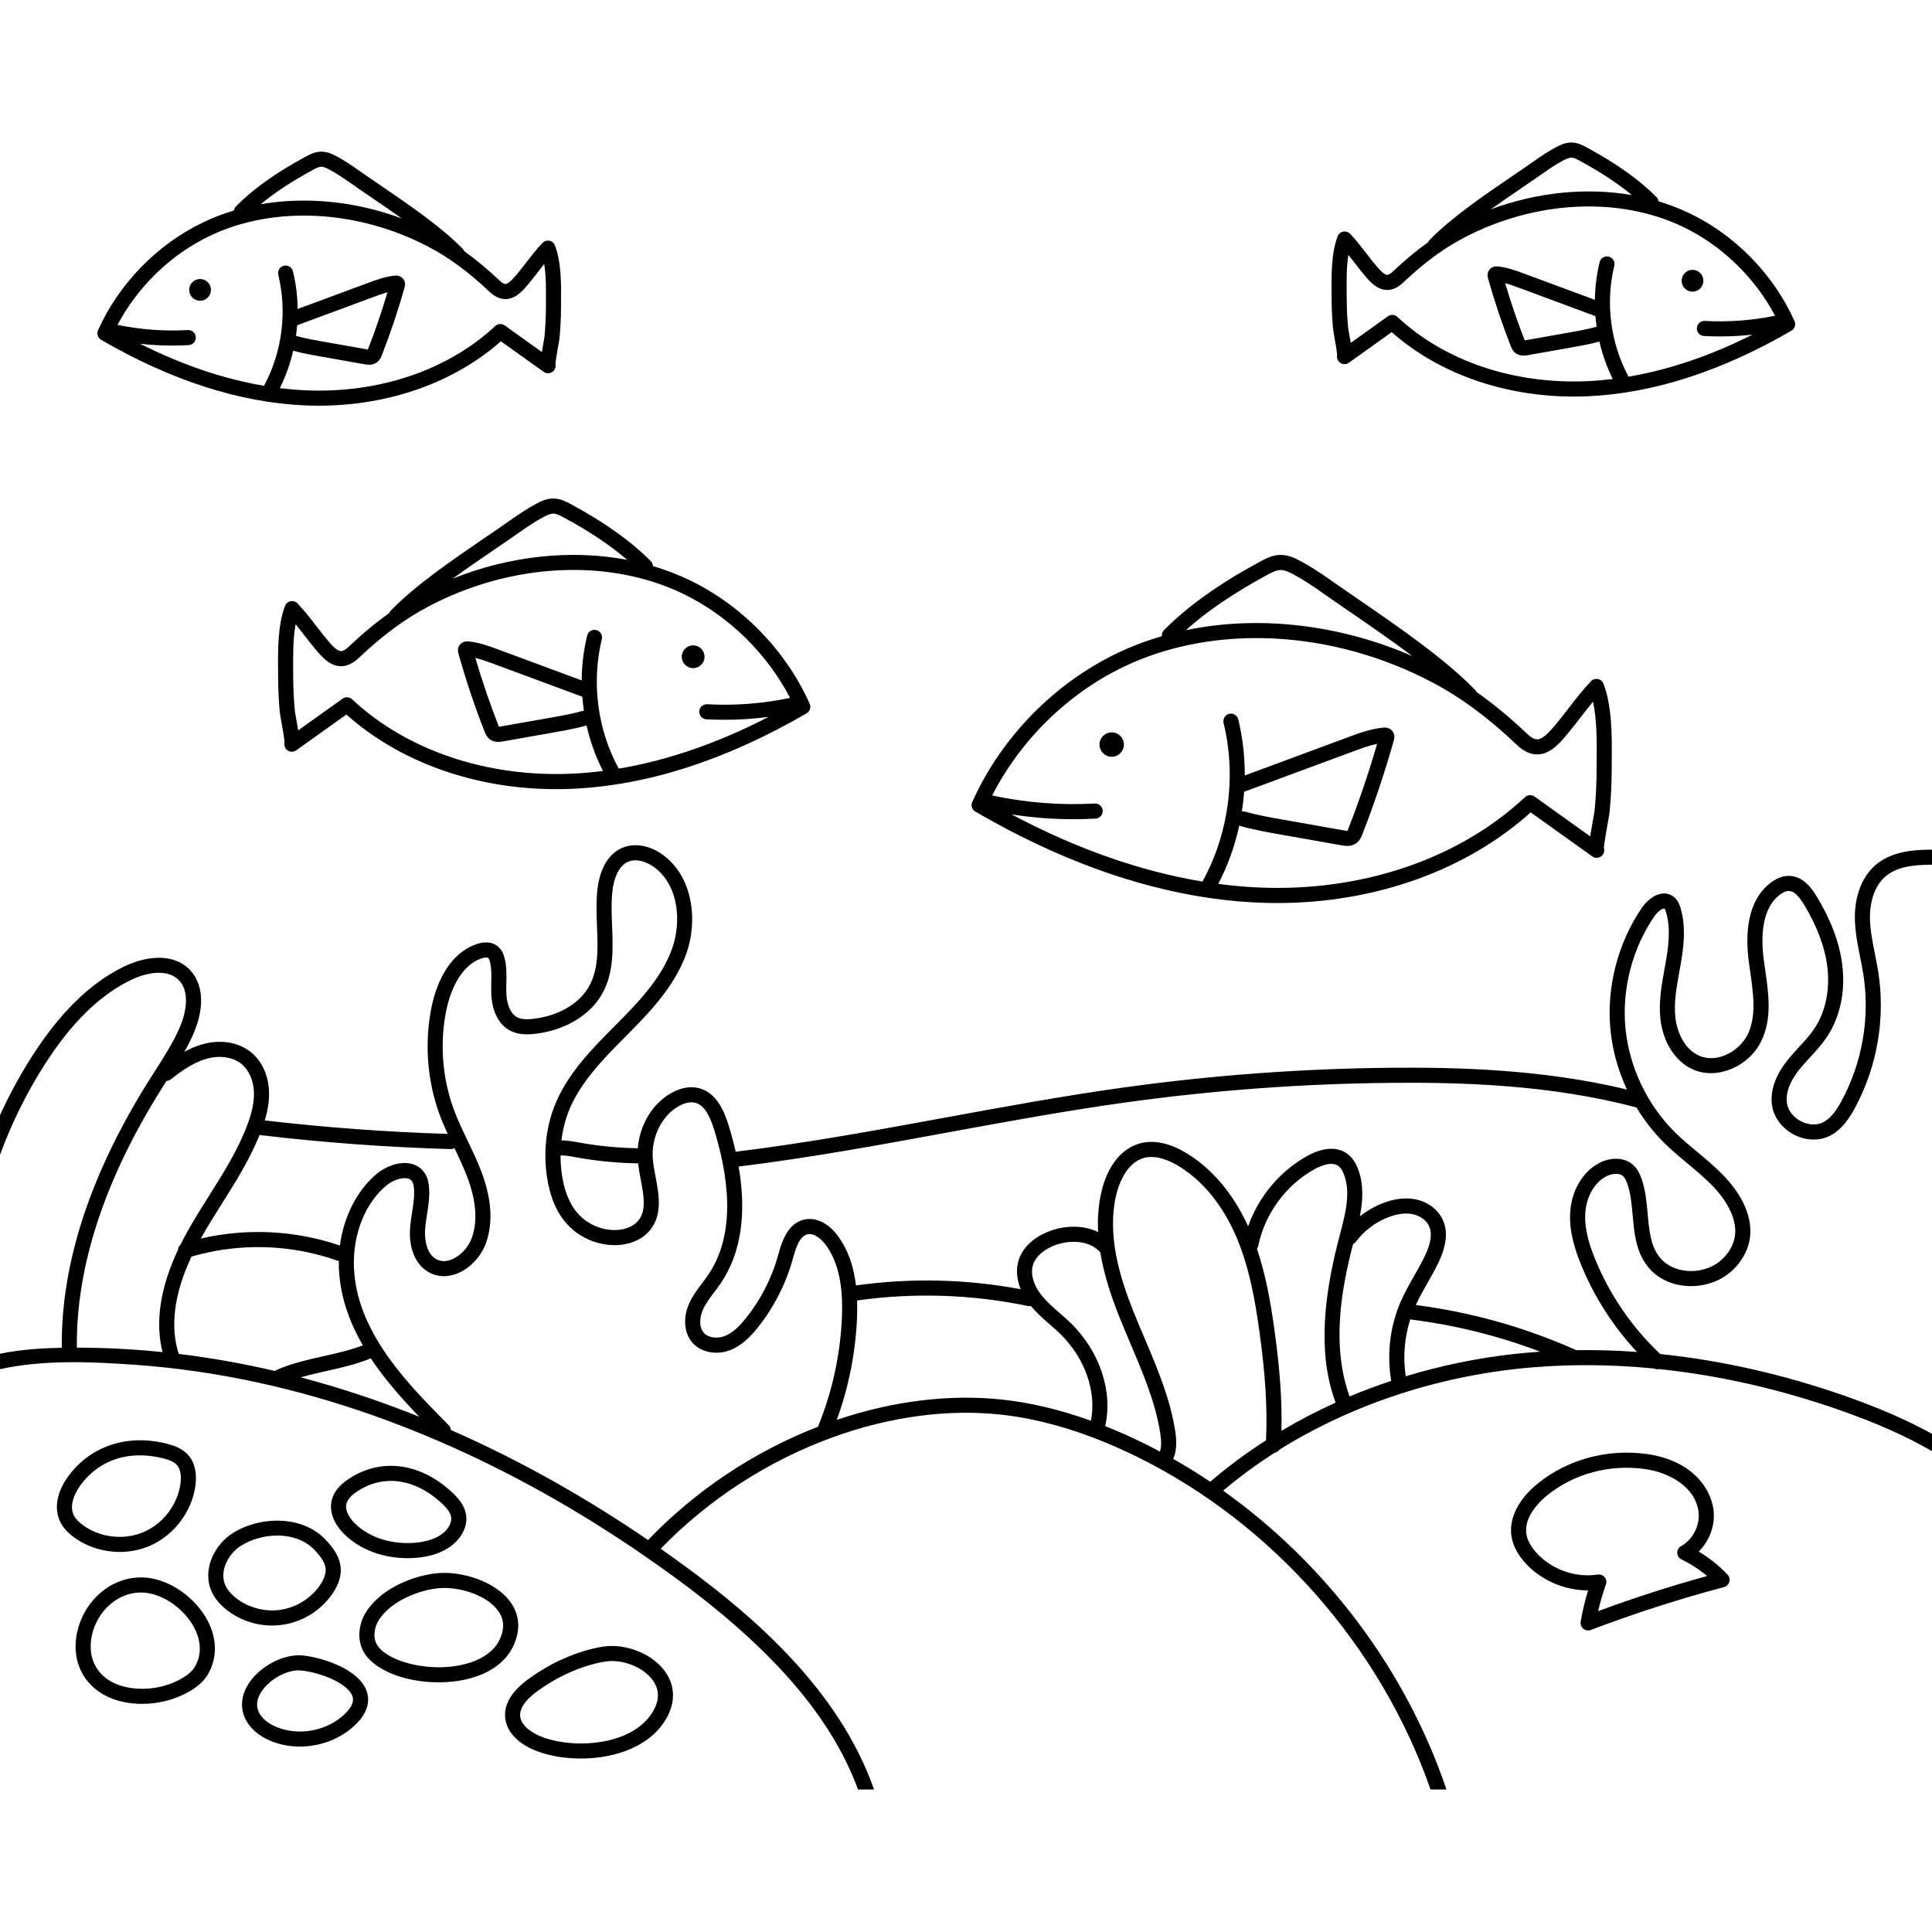 <svg id="Capa_1" enable-background="new 0 0 512 512" height="512" viewBox="0 0 512 512" width="512" xmlns="http://www.w3.org/2000/svg"><path d="m512 229.161v-4c-5.49.02-10.98.61-15.06 4.17-3.61 3.16-5.57 8.48-5.37 14.59.1 3.31.75 6.54 1.37 9.66.31 1.55.63 3.15.88 4.71 1.77 11.41-.29 23.29-5.79 33.46-1.17 2.16-2.66 4.52-4.86 5.66-1.68.86-3.87.77-5.85-.24-2.07-1.06-3.47-2.86-3.76-4.82-.49-3.3 1.45-6.59 3.17-8.77.92-1.17 1.92-2.25 2.98-3.41 1.5-1.63 3.06-3.32 4.36-5.25 3.56-5.28 5.03-12.11 4.15-19.24-.72-5.81-3.01-11.91-6.79-18.14-1.38-2.26-3.62-5.29-7.17-5.42-1.62-.06-3.26.52-4.9 1.73-5.15 3.81-7.2 11.03-5.93 20.86.12.97.26 1.95.41 2.93.81 5.65 1.65 11.5-.6 16.33-2.08 4.47-8.03 7.92-12.87 5.83-4.03-1.73-5.93-6.32-6.36-10.03-.47-3.98.26-7.99 1.03-12.24l.29-1.6c.82-4.68 1.58-10.11.02-15.32-.28-.93-.69-2-1.63-2.81-.93-.8-2.08-1.15-3.31-.99-2.19.29-4.16 2.11-5.26 3.72-6.4 9.31-9.45 21.09-8.37 32.34.53 5.45 2.04 10.85 4.37 15.86-22.32-5.38-44.98-5.92-62.48-5.76-23.66.21-47.55 1.98-70.99 5.24-15.84 2.2-31.82 5.14-47.27 7.98-18.13 3.33-36.86 6.76-55.45 9.03-.52-2.28-1.13-4.61-1.88-7.02-1.14-3.7-3.21-8.75-8.01-9.87-2.21-.52-4.68-.06-7.16 1.32-5.06 2.84-8.41 8.5-8.89 14.68-.09-.02-.17-.03-.27-.04-5.07-.09-10.17-.59-15.16-1.49l-.4-.07c-1.37-.25-2.87-.52-4.41-.52.31-2.59.91-5.09 1.81-7.44 3.02-7.83 9.26-14.12 15.3-20.19 5.68-5.72 12.74-12.83 15.96-21.76 3.09-8.55 1.97-20.31-6.14-26.25-3.51-2.56-7.54-3.27-10.79-1.89-4.74 2.02-6.12 7.43-6.53 10.47-.45 3.46-.31 7-.18 10.43.24 5.83.45 11.33-2.17 15.91-2.6 4.56-8.09 7.74-14.67 8.5-1.34.16-3.04.26-4.29-.39-2.43-1.25-2.82-4.97-2.88-6.07-.06-1.01-.04-2.03-.01-3.11.04-2.05.08-4.17-.42-6.32-.23-.96-.67-2.36-1.88-3.34-1.43-1.14-3.46-1.33-5.72-.52-7.88 2.82-10.78 11.64-11.81 16.65-1.94 9.46-1.15 19.66 2.22 28.72.62 1.66 1.33 3.28 2.07 4.88-16.14-.49-32.44-1.69-48.49-3.57.88-2.91 1.24-5.46 1.12-7.87-.2-4.2-1.94-7.92-4.78-10.22-3.3-2.67-8.14-3.45-12.93-2.07-1.67.47-3.23 1.17-4.71 1.99.89-1.6 1.73-3.24 2.46-4.94 3.01-6.97 2.55-13.34-1.24-17.03-4.56-4.44-11.9-3.23-17.25-.62-8.98 4.39-16.98 12.22-24.45 23.94-3.14 4.92-5.94 10.08-8.38 15.42v10.5c3.07-8.33 7.01-16.34 11.75-23.77 7.06-11.08 14.53-18.43 22.83-22.49 4.13-2.02 9.64-3.11 12.71-.12 3.01 2.93 2.16 8.42.36 12.59-1.72 3.99-4.16 7.8-6.51 11.48-.44.69-.88 1.37-1.31 2.05-15.85 25.06-23.72 49.06-23.46 71.41-5.17.1-10.78.44-16.37 1.58v4.09c11.446-2.501 23.667-1.991 35.28-1.194 11.039.758 22.016 2.347 32.83 4.686 10.33 2.235 20.51 5.152 30.479 8.661 9.471 3.334 18.753 7.201 27.815 11.524 8.476 4.044 16.76 8.487 24.838 13.275 7.356 4.361 14.542 9.009 21.547 13.915 2.317 1.623 4.614 3.273 6.891 4.952 25.31 18.65 40.69 36.52 47.7 55.57h4.24c-9.33-26.67-32.38-46.12-49.56-58.79-2.25-1.65-4.58-3.33-6.98-5.01 12.7-13.1 28.46-23.31 45.61-29.54 15.05-5.47 30.48-7.54 44.6-6 11.42 1.25 23.58 5.03 36.13 11.22 35.9 17.71 64.5 50.3 77.68 88.12h4.22c-10.7-31.63-31.91-59.81-59.19-79.19 4.29-3.62 8.85-6.97 13.67-10.05.53-.09.99-.4 1.29-.84 5.7-3.55 11.73-6.71 18.01-9.47.07-.02.14-.03.21-.06.1-.04.19-.1.28-.15 13.7-5.94 28.61-9.94 44.05-11.67 11.84-1.32 24.16-1.36 36.7-.13.28.14.57.21.87.21.16 0 .32-.02.48-.06 15.8 1.65 31.93 5.29 47.85 10.87 9.62 3.36 17.61 6.91 24.46 10.89v-4.59c-6.61-3.66-14.2-6.95-23.14-10.08-16.25-5.69-32.73-9.4-48.89-11.08-7.49-7.06-13.48-15.79-17.32-25.33-1.35-3.34-2.86-7.75-2.52-12.21.32-4.24 2.42-7.89 5.5-9.52 1.43-.76 3.43-1.03 4.49-.08.57.51.92 1.4 1.14 2.03.89 2.56 1.14 5.37 1.41 8.35.41 4.61.83 9.37 3.78 13.3 2.22 2.97 5.67 4.87 9.72 5.35 4.4.53 8.96-.75 12.2-3.42 3.05-2.51 5.02-6.01 5.42-9.6.31-2.86-.34-5.99-1.88-9.08-2.79-5.56-7.53-9.51-12.12-13.34-1.97-1.64-4.01-3.34-5.82-5.12-7.4-7.27-12.21-17.35-13.21-27.68-.99-10.32 1.81-21.14 7.68-29.68.8-1.17 1.89-1.94 2.48-2.02.11-.01.13 0 .18.05.09.07.23.29.42.93 1.3 4.36.61 9.25-.13 13.48l-.29 1.58c-.78 4.34-1.6 8.84-1.06 13.42.56 4.82 3.16 10.83 8.75 13.24 6.4 2.75 14.85-.9 18.08-7.82 2.75-5.91 1.82-12.36.92-18.59-.13-.96-.27-1.92-.4-2.87-.74-5.8-.6-13.47 4.35-17.14.61-.45 1.52-.98 2.37-.95 1.22.05 2.49 1.2 3.9 3.51 3.49 5.74 5.59 11.31 6.24 16.55.76 6.18-.48 12.04-3.49 16.51-1.14 1.68-2.52 3.19-3.99 4.78-1.07 1.16-2.17 2.36-3.18 3.65-3.17 4.01-4.54 8.1-3.99 11.83.48 3.23 2.69 6.14 5.89 7.79 3.13 1.6 6.69 1.69 9.51.23 3.19-1.64 5.18-4.77 6.55-7.31 5.92-10.93 8.12-23.7 6.22-35.98-.26-1.65-.59-3.29-.9-4.88-.62-3.09-1.21-6.02-1.31-9-.15-4.91 1.31-9.08 4.01-11.45 3.11-2.699 7.58-3.169 12.43-3.179zm-359.53 77.5.41.08c5.2.93 10.52 1.46 15.8 1.55h.04c.13 0 .26-.01.38-.03.17 1.46.44 2.95.71 4.39.79 4.18 1.54 8.14-.64 10.81-1.27 1.58-3.62 2.52-6.28 2.52h-.03c-3.7-.01-7.35-1.68-9.79-4.46-2.15-2.46-3.57-5.97-4.19-10.43-.23-1.64-.33-3.27-.33-4.89 1.23-.03 2.55.21 3.92.46zm-83.69-5.87c16.75 1.99 33.79 3.25 50.65 3.73h.06c.34 0 .66-.1.94-.25 1.2 2.5 2.43 5.09 3.41 7.68 2.37 6.27 2.77 11.68 1.2 16.1-.92 2.58-3.14 4.91-5.53 5.79-1.45.55-2.78.49-3.94-.17-2.45-1.4-3.11-4.98-2.91-7.86.08-1.29.29-2.58.5-3.94.38-2.38.77-4.83.52-7.39-.08-.89-.28-2.22-1.02-3.43-.91-1.49-2.34-2.43-4.13-2.73-3.25-.55-6.68 1.11-8.62 2.7-4.77 3.92-8.74 10.7-9.83 19.06-11.84-4.05-24.7-4.68-36.87-1.85 1.77-3.16 3.74-6.3 5.65-9.33 3.61-5.73 7.33-11.66 9.92-18.11zm-48.41 56.35c-.25-21.57 7.41-44.85 22.84-69.24.3-.48.61-.96.92-1.45.4-.02.79-.15 1.13-.42 2.86-2.23 5.97-4.44 9.41-5.43 3.49-1 7.06-.49 9.31 1.34 1.93 1.56 3.16 4.29 3.31 7.3.12 2.55-.44 5.38-1.76 8.9-2.45 6.57-6.32 12.7-10.05 18.63-2.04 3.23-4.15 6.57-6.03 9.98-.58 1.06-1.12 2.1-1.63 3.14-.41.35-.65.85-.68 1.39-4.7 10.01-6.06 19.08-4.07 27.04-7.42-.76-14.99-1.18-22.7-1.18zm52.48 6.18c-8.26-1.93-16.77-3.46-25.49-4.52-2.34-7.36-1.2-16.02 3.38-25.79 12.75-3.73 26.55-3.31 39.05 1.21-.06 4.6.75 9.58 2.73 14.75 1 2.63 2.24 5.14 3.63 7.56-3.3 1.28-6.79 2.06-10.46 2.89-4.12.93-8.38 1.88-12.4 3.62-.17.08-.31.17-.44.28zm6.85 1.69c2.22-.64 4.51-1.16 6.87-1.69 3.89-.87 7.89-1.78 11.7-3.34 3.75 5.66 8.3 10.76 12.85 15.48-9.97-4.01-20.46-7.56-31.42-10.45zm137.07 13.09c-16.91 6.57-32.41 16.88-44.97 29.96-.02.02-.04.04-.06.07-14.81-10.12-32.41-20.47-52.27-29.17-.03-.47-.22-.93-.57-1.29-8.48-8.55-18.1-18.24-22.65-30.13-5.66-14.83-.76-27.72 6.2-33.42 1.62-1.33 3.9-2.11 5.41-1.86.85.14 1.2.57 1.39.88.23.38.38.93.45 1.72.2 2.05-.14 4.15-.49 6.38-.22 1.39-.44 2.83-.54 4.3-.37 5.3 1.48 9.64 4.92 11.6 2.17 1.24 4.77 1.4 7.32.45 3.48-1.29 6.58-4.51 7.89-8.2 1.9-5.33 1.49-11.67-1.21-18.85-1.08-2.84-2.39-5.59-3.67-8.24-1.26-2.63-2.57-5.36-3.59-8.09-3.12-8.36-3.85-17.78-2.05-26.52.69-3.36 2.98-11.44 9.23-13.68.97-.35 1.65-.31 1.87-.13.11.08.31.34.49 1.14.39 1.65.36 3.43.32 5.32-.03 1.11-.05 2.25.02 3.41.25 4.46 2.08 7.89 5.04 9.41 2.21 1.13 4.68 1.03 6.58.81 7.84-.92 14.45-4.84 17.69-10.5 3.19-5.57 2.93-11.92 2.69-18.05-.13-3.26-.26-6.63.15-9.75.23-1.77 1.1-6.02 4.13-7.31 2.28-.97 5.04.11 6.86 1.44 6.52 4.78 7.32 14.51 4.74 21.66-2.92 8.1-9.36 14.58-15.04 20.3-6.33 6.37-12.87 12.95-16.19 21.57-2.16 5.62-2.84 11.95-1.94 18.32.73 5.24 2.46 9.45 5.14 12.51 3.18 3.63 7.96 5.8 12.79 5.82h.04c3.91 0 7.33-1.46 9.39-4 3.34-4.11 2.34-9.4 1.46-14.07-.32-1.69-.62-3.28-.74-4.81-.45-5.7 2.37-11.44 6.87-13.96 1.56-.87 3.09-1.2 4.29-.92 2.13.5 3.75 2.77 5.1 7.16 5.08 16.46 4.55 29.4-1.56 38.44-.51.75-1.05 1.47-1.63 2.24-1.24 1.65-2.53 3.35-3.43 5.37-1.71 3.8-1.36 7.91.91 10.45 2.26 2.53 6.36 3.32 9.98 1.91 3.2-1.25 5.54-3.81 7.22-5.89 4.25-5.29 7.47-11.54 9.29-18.08.94-3.39 1.89-6.24 3.96-6.72 1.77-.41 3.77 1.33 4.93 2.94 3.26 4.55 4.58 10.73 4.17 19.46-.47 9.85-2.6 19.47-6.33 28.6zm72.34-1.59c-8.03-2.89-15.85-4.77-23.39-5.59-13.97-1.53-29.11.33-43.96 5.36 3.11-8.55 4.9-17.48 5.34-26.59.08-1.77.09-3.45.04-5.05 15.09-2.12 30.31-1.64 45.25 1.46.14.03.27.05.41.05.13 0 .26-.02.39-.05 1.51 1.82 3.25 3.35 4.94 4.82.97.85 1.88 1.64 2.76 2.49 6.61 6.4 9.75 15.33 8.22 23.1zm18.27 8.17c-1.38-.74-2.78-1.46-4.19-2.16-3.47-1.71-6.9-3.23-10.3-4.58 2.09-9.23-1.46-19.89-9.22-27.4-.95-.93-1.95-1.79-2.91-2.63-1.76-1.53-3.42-2.97-4.76-4.67-2.19-2.75-3.01-5.82-2.19-8.2.71-2.08 2.81-3.91 5.74-5.03 3.71-1.41 9.02-1.46 11.91 1.75.04.05.09.08.13.12 1.01 6.23 3.06 12.12 5.06 17.15.96 2.4 1.99 4.82 2.98 7.17 3.25 7.63 6.61 15.53 7.86 23.7.33 2.1.29 3.65-.11 4.78zm28.13-2.98c-5.22 3.35-10.18 7.01-14.79 10.98-3.19-2.14-6.46-4.16-9.8-6.05 1.07-2.44.85-5.26.53-7.34-1.34-8.67-4.79-16.8-8.13-24.66-.99-2.32-2.01-4.72-2.95-7.09-3.5-8.77-7.18-20.25-4.49-31.17.46-1.88 2.35-8.11 7.21-9.49 3.22-.91 6.8.65 9.24 2.13 8.12 4.91 12.81 12.93 15.32 18.8 3.39 7.92 4.91 16.49 6.04 24.56 1.65 11.71 2.22 20.83 1.82 29.33zm18.45-9.99c-4.96 2.24-9.75 4.73-14.36 7.47.19-8-.43-16.63-1.95-27.37-.95-6.8-2.2-13.94-4.55-20.87.17-.23.3-.5.36-.8 1.75-8.5 7.32-16.09 14.91-20.3 1.29-.71 4.46-2.21 6.32-.84.59.43 1.08 1.18 1.49 2.28 1.84 4.91.33 10.6-1.14 16.1l-.13.52c-6.2 23.39-3.81 36.12-.95 43.81zm14.73-5.76c-3.75 1.25-7.44 2.62-11.04 4.13-4.87-13.52-2.17-28.55.94-40.44.29-.13.55-.33.76-.6 2.18-2.9 5.24-5.2 8.62-6.48 2.32-.89 4.43-1.16 6.28-.81 2 .37 3.7 1.56 4.43 3.1.92 1.93.57 4.55-1.07 7.99-.86 1.79-1.87 3.58-2.86 5.31-1.23 2.17-2.51 4.41-3.55 6.79-2.84 6.54-3.72 13.98-2.51 21.01zm32.5-7.12c-9.81 1.09-19.41 3.09-28.65 5.89-.77-5.02-.35-10.24 1.19-15.08.12.03.25.06.38.08 11.67 1.46 23.08 4.33 34.06 8.49-2.34.17-4.67.36-6.98.62zm39.98-55.82c1.92 1.89 4.02 3.65 6.06 5.34 4.47 3.73 8.69 7.25 11.1 12.07 1.2 2.39 1.71 4.75 1.48 6.84-.28 2.56-1.73 5.1-3.99 6.95-2.41 1.99-5.83 2.94-9.17 2.54-2.96-.35-5.44-1.7-7-3.78-2.27-3.02-2.62-7.02-3-11.25-.27-3.09-.56-6.29-1.61-9.32-.37-1.04-.99-2.55-2.24-3.68-2.56-2.3-6.38-1.9-9.04-.49-4.28 2.28-7.2 7.16-7.62 12.76-.4 5.28 1.28 10.26 2.8 14.01 3.45 8.56 8.55 16.5 14.86 23.28-5.42-.4-10.79-.55-16.09-.47-.02-.01-.04-.03-.06-.04-13.51-6.03-27.79-10.04-42.45-11.93.88-1.92 1.92-3.77 3.03-5.71 1.02-1.79 2.07-3.65 2.99-5.57 2.19-4.6 2.54-8.34 1.07-11.42-1.29-2.72-4.02-4.71-7.31-5.33-2.58-.48-5.42-.14-8.43 1.01-2.21.84-4.3 2.05-6.18 3.53.81-4.13 1.08-8.41-.45-12.47-.69-1.85-1.62-3.19-2.85-4.1-2.66-1.96-6.44-1.76-10.64.56-7.27 4.04-12.9 10.82-15.66 18.64-2.86-6.26-7.92-14.29-16.37-19.4-4.47-2.7-8.76-3.58-12.4-2.54-4.75 1.34-8.4 5.85-10.01 12.38-.91 3.7-1.17 7.43-.98 11.09-4.01-1.99-9-1.71-12.88-.24-4.11 1.56-6.99 4.22-8.11 7.48-.83 2.42-.63 5.2.46 7.9-14.43-2.69-29.09-3.03-43.64-1-.63-5.23-2.16-9.45-4.66-12.94-2.55-3.55-5.95-5.23-9.08-4.5-4.55 1.05-5.97 6.16-6.92 9.54-1.67 6.02-4.63 11.77-8.55 16.64-1.37 1.7-3.23 3.77-5.56 4.67-1.76.69-4.23.62-5.54-.84-1.38-1.55-1.12-4.21-.24-6.15.72-1.61 1.81-3.06 2.98-4.61.58-.77 1.18-1.56 1.74-2.4 5.35-7.91 6.92-18.29 4.73-30.91 18.61-2.28 37.3-5.71 55.39-9.03 15.41-2.83 31.34-5.76 47.1-7.95 23.27-3.24 46.99-4.99 70.48-5.2 18.17-.17 41.98.42 64.97 6.52 2.1 3.48 4.61 6.7 7.49 9.52z"/><path d="m352.89 79.151c.01 2.69.14 5.4.39 8.07.03.3.13.86.33 2.01.22 1.21.7 3.94.75 4.81-.13.54-.03 1.13.32 1.62.64.9 1.89 1.11 2.79.47l11.35-8.11c12.39 10.96 29.71 17.07 48.23 17.07 1.27 0 2.55-.03 3.83-.08 17.26-.79 35.38-6.63 53.86-17.37.89-.52 1.24-1.62.82-2.55-5.52-12.34-15.68-22.77-27.88-28.6-2.6-1.25-5.33-2.29-8.13-3.13-.06-.41-.25-.8-.56-1.12-4.66-4.68-10.51-8.85-18.41-13.13-1.26-.68-2.51-1.3-4.03-1.34-1.59-.03-2.93.56-4.15 1.21-2.1 1.12-4.04 2.43-5.83 3.69-1.78 1.26-3.74 2.59-5.78 3.98-7.6 5.18-16.2 11.05-21.9 16.92-.18.18-.31.39-.4.6-3.11 2.22-6.19 4.78-9.39 7.81-.42.41-1.05.89-1.52.86-.84-.05-2.17-1.59-2.6-2.1-.97-1.13-1.92-2.36-2.84-3.54-1.35-1.75-2.75-3.57-4.33-5.23-.48-.5-1.17-.72-1.85-.59-.67.14-1.23.61-1.47 1.25-1.7 4.43-1.65 10.27-1.61 14.96zm50.15-29.19c2.06-1.41 4.04-2.75 5.84-4.02 1.67-1.18 3.49-2.41 5.39-3.42.75-.4 1.53-.75 2.18-.75.63.02 1.38.4 2.22.85 5.58 3.03 10.06 5.98 13.79 9.08-12-2.08-25.09-.8-37.37 3.77 2.66-1.9 5.36-3.75 7.95-5.51zm-45.71 17.58c.55.68 1.09 1.39 1.65 2.1.94 1.23 1.92 2.49 2.96 3.7 1.49 1.75 3.18 3.38 5.44 3.49 1.52.09 3.03-.57 4.48-1.95 5.46-5.18 10.54-8.94 16-11.82 18.86-9.95 41.12-11.09 58.1-2.97 10.33 4.95 19.09 13.44 24.45 23.58-6.12 1.26-12.37 1.72-18.63 1.38-1.09-.06-2.04.78-2.1 1.88-.06 1.11.78 2.05 1.88 2.11 1.42.08 2.85.12 4.27.12 2.87 0 5.74-.16 8.6-.48-11.18 5.62-22.17 9.34-32.85 11.14-4.79-8.89-6.17-19.59-3.77-29.4.26-1.07-.4-2.15-1.47-2.41-1.08-.27-2.16.39-2.42 1.46-.8 3.27-1.21 6.63-1.25 9.99l-18.76-6.95c-2.19-.81-4.46-1.65-6.96-1.9-1.16-.11-1.83.38-2.2.83-.36.43-.73 1.18-.41 2.3 1.7 6.06 3.73 12.11 6.02 17.97.17.44.5 1.28 1.28 1.87.7.52 1.46.66 2.11.66.47 0 .88-.07 1.16-.12l11.67-2.07c2.39-.42 4.85-.86 7.27-1.53.8 3.43 1.98 6.77 3.55 9.92-2.25.27-4.49.47-6.71.57-19.48.88-37.84-5.32-50.36-17.02-.38-.36-.87-.54-1.36-.54-.41 0-.81.12-1.16.37l-9.85 7.04c-.12-.67-.25-1.44-.41-2.33-.14-.81-.26-1.46-.29-1.69-.24-2.54-.36-5.14-.37-7.7l-.01-1.58c-.03-3.13-.06-6.81.45-10.02zm65.79 19.05c-.02 0-.04 0-.07.01-2.31.66-4.78 1.09-7.17 1.52l-11.67 2.06c-.05.01-.1.01-.15.02-1.93-4.96-3.67-10.04-5.18-15.16 1.22.33 2.44.78 3.64 1.22l20.29 7.52c.08.94.18 1.88.31 2.81z"/><path d="m450.18 411.181c2.89-2.86 4.44-7.06 3.91-11.13-.76-5.77-5.84-13.08-17.67-14.72-10.43-1.43-20.95 1.4-28.86 7.79-5.26 4.25-7.81 9.44-6.97 14.23.4 2.3 1.6 4.59 3.56 6.78 4.15 4.63 10.43 7.34 16.66 7.34h.05c-.83 2.72-1.49 5.49-1.97 8.29-.12.71.15 1.42.7 1.88.37.3.82.45 1.27.45.24 0 .48-.04.72-.13 11.51-4.38 23.38-8.21 35.29-11.36.69-.18 1.22-.71 1.42-1.39.19-.68.01-1.41-.48-1.92-2.26-2.39-4.82-4.44-7.63-6.11zm-26.65 15.78c.55-2.39 1.23-4.74 2.05-7.04.24-.66.11-1.4-.34-1.94-.39-.47-.95-.73-1.54-.73-.11 0-.21.01-.31.02-5.89.92-12.28-1.36-16.26-5.81-1.45-1.63-2.33-3.24-2.6-4.8-.82-4.71 3.61-8.86 5.55-10.43 7.05-5.69 16.45-8.22 25.79-6.93 6.48.89 13.39 4.72 14.25 11.28.47 3.55-1.46 7.4-4.6 9.15-.65.36-1.05 1.06-1.03 1.8.03.75.46 1.42 1.14 1.75 2.45 1.17 4.71 2.64 6.77 4.38-9.73 2.68-19.41 5.8-28.87 9.3z"/><path d="m448.53 77.291c1.59 0 2.89-1.3 2.89-2.89s-1.3-2.89-2.89-2.89-2.88 1.3-2.88 2.89 1.29 2.89 2.88 2.89z"/><path d="m258.48 215.081c25.64 14.91 50.78 23.02 74.71 24.11 1.78.08 3.54.12 5.3.12 25.85 0 50-8.61 67.16-24.02l16.33 11.67c.35.25.76.37 1.16.37.62 0 1.24-.29 1.63-.84.37-.52.46-1.15.29-1.72.03-1.14.75-5.16 1.06-6.93.27-1.53.42-2.34.45-2.73.35-3.7.54-7.46.55-11.17 0-.71.01-1.43.01-2.17.06-6.48.13-14.53-2.19-20.58-.24-.64-.8-1.11-1.48-1.24-.67-.14-1.37.09-1.84.58-2.18 2.3-4.12 4.81-5.99 7.24-1.28 1.65-2.61 3.37-3.97 4.96-1.33 1.54-2.86 3.13-4.19 3.2-.78.04-1.68-.43-2.7-1.41-4.61-4.37-9.04-8.03-13.51-11.17-.09-.19-.2-.36-.35-.52-8.07-8.31-20.23-16.66-30.96-24.03-2.57-1.76-5.04-3.46-7.32-5.06-2.46-1.74-5.14-3.55-8.03-5.08-1.61-.86-3.37-1.66-5.4-1.6-1.94.05-3.59.86-5.25 1.76-10.95 5.94-19.05 11.71-25.48 18.17-.44.44-.62 1.03-.57 1.6-4.06 1.19-8 2.67-11.76 4.47-16.84 8.06-30.86 22.44-38.48 39.48-.42.93-.07 2.03.82 2.54zm77.37-62.74c1.27-.68 2.4-1.25 3.45-1.28 1.12-.05 2.29.53 3.43 1.13 2.69 1.43 5.24 3.16 7.6 4.82 2.29 1.61 4.77 3.32 7.35 5.09 5.43 3.73 11.22 7.71 16.64 11.79-19.51-8.51-40.91-10.88-60.05-6.89 5.66-5.08 12.62-9.8 21.58-14.66zm-37.99 24.33c23.88-11.42 55.17-9.83 81.68 4.15 7.67 4.05 14.81 9.32 22.47 16.6 1.88 1.79 3.74 2.6 5.66 2.5 2.84-.14 5.06-2.29 7.03-4.59 1.42-1.67 2.78-3.42 4.09-5.12 1.1-1.42 2.22-2.86 3.38-4.26 1.06 4.91 1.01 10.83.96 15.78 0 .75-.01 1.48-.01 2.19-.01 3.6-.19 7.24-.53 10.81-.02.25-.23 1.4-.41 2.41-.32 1.85-.58 3.32-.77 4.5l-14.75-10.55c-.78-.55-1.83-.48-2.53.17-17.59 16.45-43.37 25.17-70.76 23.93-3.48-.16-6.98-.49-10.52-.95 2.54-4.88 4.41-10.09 5.57-15.47.13.07.26.12.39.16 3.47.98 7.03 1.61 10.47 2.22l16.26 2.87c.36.06.88.16 1.47.16.78 0 1.68-.17 2.48-.77.91-.68 1.3-1.67 1.52-2.25 3.19-8.15 6-16.55 8.37-24.97.35-1.23-.04-2.04-.43-2.51-.38-.46-1.11-.97-2.38-.85-3.38.33-6.49 1.48-9.49 2.6l-27.21 10.08c.02-5.01-.54-10.01-1.72-14.87-.27-1.07-1.35-1.73-2.42-1.47s-1.73 1.35-1.47 2.42c3.41 13.99 1.4 29.26-5.52 41.89-.02.05-.03.1-.06.14-16.42-2.7-33.36-8.65-50.61-17.8 5.42.85 10.89 1.28 16.37 1.28 1.97 0 3.94-.05 5.9-.16 1.11-.06 1.95-1.01 1.89-2.11s-.99-1.94-2.11-1.89c-9.11.51-18.25-.22-27.18-2.13 7.51-14.7 20.05-27.03 34.92-34.14zm31.25 38.35c.27-1.72.47-3.45.6-5.19l28.76-10.65c2.11-.79 4.28-1.59 6.48-2.05-2.2 7.61-4.78 15.19-7.66 22.57-.05.12-.15.37-.19.48-.16.01-.45-.03-.86-.1l-16.26-2.87c-3.35-.59-6.8-1.2-10.08-2.13-.26-.08-.53-.09-.79-.06z"/><path d="m294.61 200.551c1.79 0 3.24-1.45 3.24-3.23s-1.45-3.24-3.24-3.24c-1.78 0-3.23 1.46-3.23 3.24s1.45 3.23 3.23 3.23z"/><path d="m142.16 133.471c-2.4 1.28-4.63 2.79-6.68 4.23-2.06 1.46-4.32 3-6.68 4.6-8.74 5.97-18.65 12.72-25.2 19.47-.2.2-.34.43-.43.68-3.59 2.56-7.16 5.51-10.86 9.03-.78.74-1.45 1.09-1.98 1.07-.98-.05-2.23-1.38-3.22-2.53-1.12-1.31-2.21-2.73-3.27-4.09-1.56-2.02-3.17-4.1-4.99-6.01-.47-.5-1.17-.72-1.84-.59s-1.23.61-1.47 1.25c-1.95 5.06-1.89 11.76-1.84 17.15l.01 1.79c.01 3.08.16 6.2.45 9.27.03.34.15.98.38 2.3.25 1.42.83 4.65.87 5.63-.14.55-.05 1.16.31 1.66.64.9 1.89 1.1 2.79.46l13.28-9.49c14.25 12.69 34.23 19.78 55.59 19.78 1.46 0 2.93-.04 4.4-.1 19.86-.9 40.71-7.63 61.97-19.99.89-.52 1.24-1.61.83-2.55-6.34-14.16-18-26.13-32-32.83-3.06-1.46-6.25-2.67-9.54-3.64-.02-.48-.21-.95-.57-1.31-5.35-5.37-12.08-10.17-21.16-15.1-1.42-.76-2.82-1.45-4.5-1.5-1.77-.05-3.27.63-4.65 1.36zm38.69 23.8c12.1 5.79 22.33 15.77 28.53 27.68-7.22 1.51-14.6 2.09-21.96 1.68-1.09-.06-2.05.78-2.11 1.88s.79 2.05 1.89 2.11c1.63.09 3.27.13 4.9.13 3.88 0 7.75-.26 11.59-.77-13.52 6.98-26.82 11.56-39.72 13.71-5.64-10.35-7.27-22.85-4.48-34.31.26-1.07-.39-2.15-1.47-2.41-1.07-.27-2.15.39-2.41 1.46-.95 3.89-1.43 7.89-1.45 11.89l-22.03-8.17c-2.51-.93-5.1-1.89-7.95-2.17-1.2-.12-1.89.39-2.26.83-.38.44-.75 1.22-.43 2.39 1.96 6.97 4.29 13.93 6.94 20.69.2.52.54 1.39 1.37 2.02.74.55 1.55.7 2.25.7.52 0 .98-.08 1.29-.14l13.46-2.38c2.85-.5 5.78-1.02 8.65-1.83.94 4.18 2.4 8.23 4.34 12.05-2.75.35-5.48.6-8.19.72-22.54 1.02-43.8-6.16-58.29-19.71-.38-.36-.87-.54-1.36-.54-.41 0-.82.13-1.17.38l-11.75 8.39c-.15-.88-.33-1.92-.55-3.16-.15-.83-.31-1.76-.34-1.97-.27-2.96-.42-5.96-.43-8.92l-.01-1.81c-.03-3.84-.07-8.4.65-12.28.77.96 1.54 1.95 2.32 2.97 1.09 1.4 2.21 2.85 3.4 4.24 1.68 1.96 3.58 3.79 6.06 3.92 1.66.08 3.33-.64 4.93-2.16 6.32-6 12.21-10.35 18.52-13.68 21.84-11.52 47.61-12.84 67.27-3.43zm-26.11 31.07c-.12.01-.23.03-.35.06-2.68.76-5.53 1.27-8.3 1.76l-13.45 2.37c-.17.03-.31.06-.42.07-.03-.07-.05-.13-.07-.17-2.31-5.91-4.38-11.98-6.17-18.08 1.6.39 3.2.98 4.76 1.55l23.58 8.74c.1 1.24.24 2.47.42 3.7zm11.47-39.98c-14.81-2.8-31.15-1.09-46.27 5 3.68-2.68 7.5-5.28 11.12-7.75 2.37-1.62 4.65-3.17 6.73-4.63 1.94-1.37 4.04-2.8 6.25-3.97.9-.48 1.83-.91 2.66-.9.8.02 1.7.48 2.7 1.02 6.89 3.73 12.32 7.37 16.81 11.23z"/><path d="m183.69 177.061c1.66 0 3.02-1.35 3.02-3.02 0-1.66-1.36-3.02-3.02-3.02-1.67 0-3.02 1.36-3.02 3.02 0 1.67 1.35 3.02 3.02 3.02z"/><path d="m159.55 436.411c-6.64 1.13-13.63 4.21-19.68 8.68-4.28 3.16-6.3 6.54-6 10.05.31 3.71 3.31 6.93 8.22 8.85 3.35 1.31 7.52 2.04 11.84 2.04 9.09 0 18.84-3.25 22.97-11.19 2.15-4.13 1.9-8.37-.7-11.95-3.44-4.72-10.6-7.51-16.65-6.48zm13.81 16.58c-5 9.59-21 10.71-29.82 7.27-1.26-.49-5.42-2.35-5.69-5.46-.17-2.03 1.31-4.22 4.4-6.5 5.56-4.1 11.94-6.92 17.97-7.95.63-.1 1.29-.16 1.95-.16 4.12 0 8.59 2.02 10.8 5.06 1.71 2.35 1.84 4.95.39 7.74z"/><path d="m26.81 90.061c18.48 10.74 36.6 16.58 53.87 17.37 1.28.05 2.56.08 3.83.08 18.51 0 35.83-6.11 48.23-17.07l11.34 8.1v.01c.9.64 2.15.43 2.79-.47.35-.49.45-1.08.32-1.62.05-.87.54-3.6.75-4.81.21-1.15.31-1.71.33-2.01.26-2.67.39-5.38.4-8.07l.01-1.56c.04-4.69.09-10.53-1.61-14.96-.25-.64-.81-1.11-1.48-1.25-.67-.13-1.37.09-1.84.59-1.58 1.66-2.98 3.48-4.34 5.23-.91 1.18-1.86 2.41-2.83 3.54-.44.51-1.76 2.06-2.61 2.1-.49.02-1.09-.45-1.52-.86-3.2-3.03-6.28-5.59-9.39-7.81-.09-.21-.22-.42-.39-.6-5.7-5.87-14.31-11.74-21.91-16.92-2.04-1.39-3.99-2.72-5.78-3.98-1.78-1.26-3.72-2.57-5.82-3.69-1.23-.65-2.57-1.24-4.16-1.21-1.52.04-2.77.66-4.02 1.34-7.91 4.28-13.76 8.45-18.42 13.13-.31.32-.49.71-.55 1.12-2.81.84-5.53 1.88-8.14 3.13-12.19 5.83-22.36 16.26-27.88 28.6-.42.93-.06 2.03.82 2.55zm56.08-45.02c.84-.45 1.58-.83 2.22-.85.66-.02 1.43.35 2.17.75 1.91 1.01 3.72 2.24 5.4 3.42 1.8 1.27 3.77 2.61 5.83 4.02 2.59 1.76 5.3 3.61 7.96 5.51-12.29-4.57-25.38-5.85-37.38-3.77 3.73-3.11 8.22-6.05 13.8-9.08zm-27.29 17.47c16.97-8.12 39.23-6.98 58.1 2.97 5.45 2.88 10.54 6.64 16 11.82 1.45 1.38 2.95 2.04 4.48 1.95 2.25-.11 3.94-1.74 5.44-3.49 1.03-1.21 2.01-2.47 2.96-3.7.55-.71 1.09-1.42 1.64-2.1.52 3.21.48 6.89.46 10.02l-.01 1.58c-.01 2.57-.14 5.16-.38 7.7-.02.23-.14.88-.29 1.7-.15.88-.29 1.65-.4 2.32l-9.85-7.04c-.78-.55-1.83-.48-2.53.17-12.51 11.7-30.87 17.91-50.36 17.02-2.22-.1-4.45-.3-6.7-.57 1.56-3.15 2.75-6.49 3.54-9.92 2.42.67 4.89 1.11 7.28 1.53l11.66 2.07c.29.05.7.12 1.17.12.65 0 1.41-.14 2.1-.66.78-.59 1.1-1.39 1.28-1.87 2.3-5.86 4.32-11.91 6.03-17.97.31-1.12-.06-1.88-.42-2.31-.29-.35-.98-.93-2.2-.81-2.5.24-4.87 1.12-6.95 1.89l-18.76 6.95c-.05-3.36-.46-6.72-1.26-9.99-.26-1.07-1.34-1.72-2.41-1.46-1.08.26-1.73 1.34-1.47 2.41 2.39 9.81 1.01 20.51-3.78 29.4-10.68-1.8-21.66-5.52-32.85-11.14 2.86.32 5.73.48 8.61.48 1.42 0 2.84-.04 4.26-.12 1.1-.06 1.95-1 1.89-2.11-.06-1.1-.98-1.93-2.11-1.88-6.24.35-12.5-.12-18.63-1.37 5.37-10.15 14.12-18.64 24.46-23.59zm22.83 26.5c.13-.93.24-1.87.31-2.81l20.3-7.52c1.19-.44 2.42-.89 3.64-1.22-1.51 5.12-3.25 10.21-5.19 15.16-.04-.01-.1-.01-.15-.02l-11.67-2.06c-2.38-.43-4.85-.86-7.17-1.52-.02-.01-.05-.01-.07-.01z"/><path d="m135.15 424.391c-3.97-5.35-12.78-8.02-18.98-7.5-6.33.51-14.98 3.9-19.03 10.11-2.16 3.31-2.52 7.43-.91 10.5.87 1.66 2.31 3.11 4.4 4.42 4.05 2.55 9.87 3.91 15.62 3.91 3.37 0 6.72-.47 9.67-1.45 5.22-1.71 8.86-4.85 10.51-9.08 1.55-3.93 1.11-7.7-1.28-10.91zm-2.44 9.45c-1.52 3.89-5.21 5.81-8.04 6.75-7.65 2.52-17.15.93-21.91-2.05-1.48-.93-2.45-1.88-2.99-2.9-.94-1.8-.66-4.34.72-6.46 3.16-4.85 10.44-7.85 16-8.31.41-.03.83-.05 1.27-.05 4.91 0 11.33 2.12 14.18 5.96 1.56 2.09 1.81 4.41.77 7.06z"/><path d="m107.99 412.931c.9 0 1.8-.05 2.7-.13 5.36-.52 9.47-2.66 11.58-6.01.98-1.56 1.43-3.23 1.31-4.83-.16-2.06-1.24-4.04-3.3-6.03-8.53-8.27-19.22-9.79-27.91-3.97-2.44 1.63-3.89 3.44-4.43 5.52-.77 2.97.46 6.31 3.35 9.15 4.12 4.03 10.22 6.3 16.7 6.3zm-16.18-14.45c.28-1.07 1.22-2.15 2.78-3.2 2.84-1.9 5.91-2.83 9.02-2.83 4.72 0 9.55 2.15 13.89 6.35 1.32 1.29 2.01 2.42 2.09 3.46.05.74-.2 1.59-.71 2.4-1.93 3.08-6.2 3.93-8.57 4.16-6.31.6-12.37-1.28-16.21-5.05-.69-.67-2.87-3.03-2.29-5.29z"/><path d="m80.4 438.731c-5.43-.62-12.35 3.23-15.08 8.42-1.92 3.66-1.5 7.51 1.18 10.58 1.48 1.72 3.55 3.05 6.15 3.98 2.19.78 4.5 1.15 6.83 1.15 5.27 0 10.58-1.95 14.45-5.54 3.96-3.68 3.98-6.93 3.29-9.01-1.89-5.79-11.32-8.95-16.82-9.58zm10.8 15.659c-4.5 4.19-11.42 5.61-17.21 3.55-1.94-.69-3.44-1.64-4.48-2.83-.92-1.07-1.38-2.2-1.38-3.4 0-.86.24-1.76.73-2.69 1.84-3.5 6.57-6.36 10.31-6.36.26 0 .52.02.77.04 5.52.64 12.42 3.61 13.48 6.86.47 1.411-.28 3.031-2.22 4.83z"/><path d="m75.07 430.561c5.22-.82 9.94-3.77 12.96-8.1 1.74-2.5 2.49-4.94 2.23-7.26-.3-2.83-2.09-5.12-3.8-6.98-6.33-6.9-17.8-6.37-24.8-1.92-4.78 3.04-8.18 9.66-5.58 15.46.82 1.84 2.23 3.53 4.18 5.02 3.4 2.61 7.6 4 11.85 4 .98 0 1.97-.07 2.96-.22zm-15.34-10.43c-1.69-3.78.8-8.37 4.08-10.46 5.64-3.58 14.77-4.12 19.7 1.25 1.34 1.46 2.6 3.03 2.78 4.71.18 1.67-.74 3.39-1.54 4.54-2.36 3.39-6.21 5.8-10.3 6.43-4.09.64-8.48-.48-11.76-2.99-1.42-1.09-2.41-2.26-2.96-3.48z"/><path d="m39.2 418.141c-4.57-.53-9.08.91-12.69 4.07-3.97 3.46-6.39 8.66-6.48 13.9-.13 7.45 4.85 13.31 12.68 14.93 1.63.34 3.3.5 4.97.5 4.24 0 8.49-1.06 12.18-3.1 2.56-1.42 4.33-3.04 5.39-4.98 2.32-4.21 2.26-9.13-.16-13.83-3.11-6.03-9.64-10.75-15.89-11.49zm12.54 23.4c-.68 1.25-1.93 2.36-3.82 3.4-4.32 2.39-9.57 3.19-14.4 2.18-5.95-1.23-9.58-5.42-9.49-10.94.07-4.13 1.98-8.23 5.11-10.96 2.75-2.41 6.16-3.51 9.59-3.11 4.93.58 10.31 4.52 12.8 9.35 1.27 2.47 2.34 6.22.21 10.08z"/><path d="m53.02 79.711c1.59 0 2.89-1.3 2.89-2.89s-1.3-2.88-2.89-2.88-2.88 1.29-2.88 2.88 1.29 2.89 2.88 2.89z"/><path d="m39.63 409.691c6.41-2.75 11.18-8.98 12.15-15.89.48-3.42-.18-6.26-1.9-8.2-1.56-1.76-3.74-2.5-5.46-2.95-10.48-2.73-20.29.44-26.24 8.46-3.07 4.14-3.91 8.51-2.31 11.99.74 1.62 2.01 3.06 3.88 4.4 3.46 2.49 7.72 3.78 11.97 3.78 2.71 0 5.42-.53 7.91-1.59zm-20.13-8.25c-1.42-3.1 1.09-6.86 1.89-7.94 5.02-6.77 13.05-9.31 22.03-6.98 1.74.45 2.81.99 3.47 1.73 1.22 1.38 1.11 3.72.93 4.99-.78 5.55-4.61 10.56-9.76 12.77-5.15 2.2-11.42 1.52-15.97-1.75-1.3-.94-2.15-1.86-2.59-2.82z"/></svg>